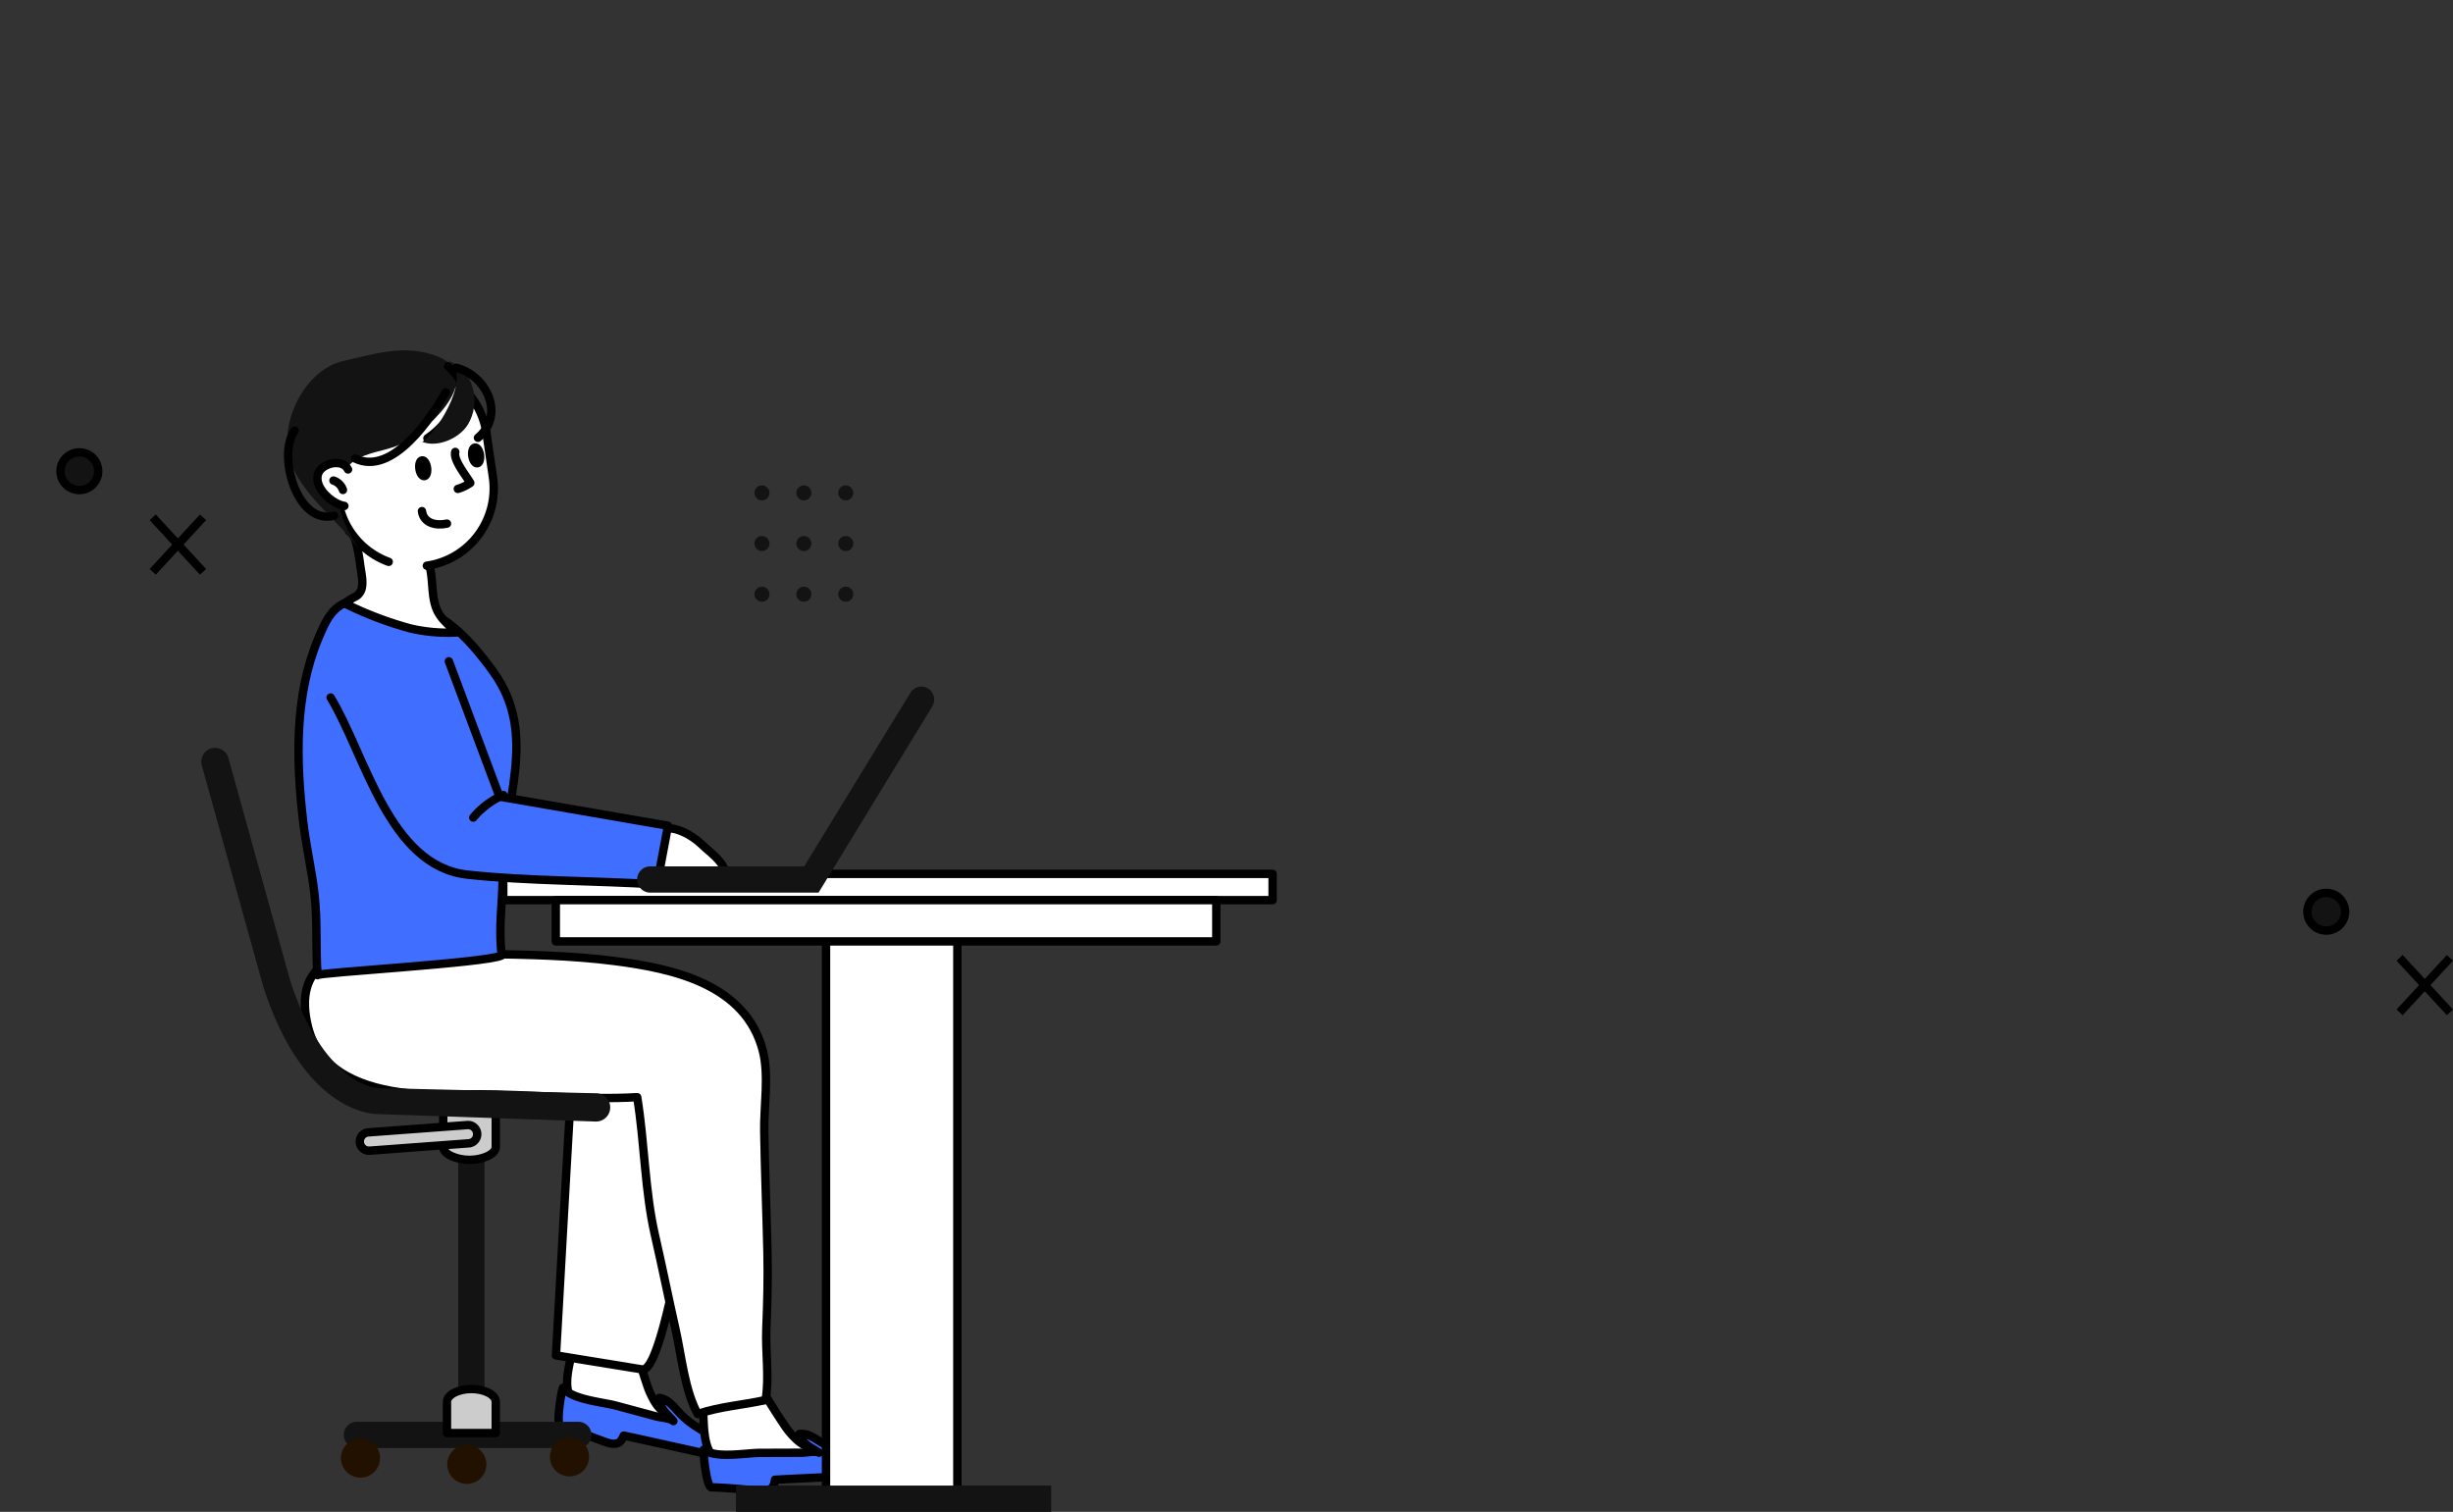 <svg xmlns="http://www.w3.org/2000/svg" xmlns:xlink="http://www.w3.org/1999/xlink" width="585.166" height="360.659" viewBox="0 0 585.166 360.659">
  <rect x="0" y="0" width="585.166" height="360.659" fill="#333333" stroke="none"/>
  <defs>
    <clipPath id="clip-path">
      <rect id="사각형_19639" data-name="사각형 19639" width="353.431" height="360.659" transform="translate(-48 -42)" fill="none"/>
    </clipPath>
    <clipPath id="clip-path-2">
      <rect id="사각형_19640" data-name="사각형 19640" width="35.735" height="30.178" transform="translate(0 0)" fill="none"/>
    </clipPath>
  </defs>
  <g id="그룹_24359" data-name="그룹 24359" transform="translate(-393.569 -313)">
    <g id="그룹_24338" data-name="그룹 24338" transform="translate(441.569 355)">
      <g id="그룹_24337" data-name="그룹 24337" transform="translate(0)" clip-path="url(#clip-path)">
        <path id="패스_41820" data-name="패스 41820" d="M117.834,323.607c1.717,3.3,3.7,4.656,7.894,6.15-3.81.01-7.921.466-11.617-.68a71.292,71.292,0,0,0-10.32-2.425c-7.748-1.228-6.723-6.869-5.288-13.065,1.841-7.937,7.521-5.956,14.907-5.821-1.139-.022,3.161,13.018,3.591,14.046.277.657.551,1.252.833,1.794" transform="translate(-10.213 -32.205)" fill="#fff"/>
        <path id="패스_41821" data-name="패스 41821" d="M117.834,323.607c1.717,3.3,3.7,4.656,7.894,6.15-3.81.01-7.921.466-11.617-.68a71.292,71.292,0,0,0-10.32-2.425c-7.748-1.228-6.723-6.869-5.288-13.065,1.841-7.937,7.521-5.956,14.907-5.821-1.139-.022,3.161,13.018,3.591,14.046C117.278,322.47,117.553,323.064,117.834,323.607Z" transform="translate(-10.213 -32.205)" fill="none" stroke="#000" stroke-linecap="round" stroke-linejoin="round" stroke-width="2"/>
        <path id="패스_41822" data-name="패스 41822" d="M127.786,331.98a21.628,21.628,0,0,1-4.218-3.637c-1.292-1.378-2.291-2.683-4.285-3.055,0,.063,0,.122,0,.182.055,2.367,1.808,3.619,3.329,5.353-.552-.629-3.235-.871-4-1.079q-4.8-1.292-9.6-2.581c-3.319-.9-10.576-1.425-12.729-4.288-.43.932-1.729,8.84-.591,9.177,3.561,1.062,7.088,2.436,10.589,3.721,2.862,1.051,3.78.278,4.491-1.484,1.349.3,2.7.58,4.056.878l18.428,4.08L134.5,336.4c.078-.175-6.291-4.143-6.717-4.422" transform="translate(-9.976 -33.821)" fill="#406eff"/>
        <path id="패스_41823" data-name="패스 41823" d="M127.786,331.98a21.628,21.628,0,0,1-4.218-3.637c-1.292-1.378-2.291-2.683-4.285-3.055,0,.063,0,.122,0,.182.055,2.367,1.808,3.619,3.329,5.353-.552-.629-3.235-.871-4-1.079q-4.8-1.292-9.6-2.581c-3.319-.9-10.576-1.425-12.729-4.288-.43.932-1.729,8.84-.591,9.177,3.561,1.062,7.088,2.436,10.589,3.721,2.862,1.051,3.78.278,4.491-1.484,1.349.3,2.7.58,4.056.878l18.428,4.08L134.5,336.4C134.581,336.226,128.212,332.258,127.786,331.98Z" transform="translate(-9.976 -33.821)" fill="none" stroke="#000" stroke-linecap="round" stroke-linejoin="round" stroke-width="2"/>
        <path id="패스_41824" data-name="패스 41824" d="M70.219,206.756a12.918,12.918,0,0,1,2.363.077c5.48.645,10.451,3.267,16.163,3.715,5.9.464,11.863.143,17.658,1.581,23.844,5.914,20.347,31.232,17.3,49.161-.673,3.956-6.945,45.832-11.855,45.044-.019,0-20.6-3.342-20.6-3.342,1.212-21.232,2.363-42.469,3.64-63.7-13.593.12-32.583-7.38-31.609-23.482.329-5.456,2.327-8.747,6.942-9.058" transform="translate(-6.624 -21.655)" fill="#fff"/>
        <path id="패스_41825" data-name="패스 41825" d="M70.219,206.756a12.918,12.918,0,0,1,2.363.077c5.48.645,10.451,3.267,16.163,3.715,5.9.464,11.863.143,17.658,1.581,23.844,5.914,20.347,31.232,17.3,49.161-.673,3.956-6.945,45.832-11.855,45.044-.019,0-20.6-3.342-20.6-3.342,1.212-21.232,2.363-42.469,3.64-63.7-13.593.12-32.583-7.38-31.609-23.482C63.606,210.359,65.6,207.067,70.219,206.756Z" transform="translate(-6.624 -21.655)" fill="none" stroke="#000" stroke-linecap="round" stroke-linejoin="round" stroke-width="2"/>
        <path id="패스_41826" data-name="패스 41826" d="M99.387,243.1a14.073,14.073,0,0,0,6.987-3" transform="translate(-10.411 -25.15)" fill="none" stroke="#231100" stroke-linecap="round" stroke-miterlimit="10" stroke-width="2"/>
        <path id="패스_41827" data-name="패스 41827" d="M155.085,333.97c2.525,2.738,4.8,3.518,9.235,3.859-3.674,1.01-7.521,2.532-11.388,2.4a71.294,71.294,0,0,0-10.594.374c-7.8.851-8.3-4.86-8.539-11.216-.313-8.14,5.687-7.723,12.85-9.537-1.1.279,6.474,11.728,7.158,12.609.44.56.862,1.063,1.276,1.511" transform="translate(-14.014 -33.504)" fill="#fff"/>
        <path id="패스_41828" data-name="패스 41828" d="M155.085,333.97c2.525,2.738,4.8,3.518,9.235,3.859-3.674,1.01-7.521,2.532-11.388,2.4a71.294,71.294,0,0,0-10.594.374c-7.8.851-8.3-4.86-8.539-11.216-.313-8.14,5.687-7.723,12.85-9.537-1.1.279,6.474,11.728,7.158,12.609C154.249,333.019,154.672,333.521,155.085,333.97Z" transform="translate(-14.014 -33.504)" fill="none" stroke="#000" stroke-linecap="round" stroke-linejoin="round" stroke-width="2"/>
        <path id="패스_41829" data-name="패스 41829" d="M166.7,339.414a21.576,21.576,0,0,1-5.025-2.4c-1.61-.989-2.916-1.986-4.937-1.82.015.059.03.119.048.176.675,2.269,2.695,3.016,4.618,4.288-.7-.463-3.348.011-4.144.012l-9.941.034c-3.439.01-10.581,1.408-13.411-.79-.167,1.013.657,8.984,1.845,9.012,3.715.087,7.48.484,11.194.8,3.038.262,3.721-.724,3.944-2.613,1.38-.067,2.761-.15,4.144-.219l18.853-.911.455-3.073c.029-.189-7.16-2.342-7.644-2.5" transform="translate(-14.025 -35.11)" fill="#406eff"/>
        <path id="패스_41830" data-name="패스 41830" d="M166.7,339.414a21.576,21.576,0,0,1-5.025-2.4c-1.61-.989-2.916-1.986-4.937-1.82.015.059.03.119.048.176.675,2.269,2.695,3.016,4.618,4.288-.7-.463-3.348.011-4.144.012l-9.941.034c-3.439.01-10.581,1.408-13.411-.79-.167,1.013.657,8.984,1.845,9.012,3.715.087,7.48.484,11.194.8,3.038.262,3.721-.724,3.944-2.613,1.38-.067,2.761-.15,4.144-.219l18.853-.911.455-3.073C174.376,341.725,167.187,339.572,166.7,339.414Z" transform="translate(-14.025 -35.11)" fill="none" stroke="#000" stroke-linecap="round" stroke-linejoin="round" stroke-width="2"/>
        <path id="패스_41831" data-name="패스 41831" d="M70.573,207.2c10.355.163,20.713.363,30.928,1.675,14.089,1.811,31.292,5.587,35.374,21.43,1.5,5.816.228,13.266.33,19.231.164,9.622.548,19.24.768,28.849.141,6.086-.025,12.172-.272,18.252-.227,5.554.752,11.5-.168,16.961-5.491,1.223-10.825,1.524-16.207,3.341-3.122-5.725-3.833-13.761-5.252-20.063-1.695-7.523-3.216-15.085-4.942-22.6-2.426-10.566-2.466-22.055-4.235-32.916-12.881.722-25.516-.695-38.325-.7-5.543,0-11.038.347-16.571-.269-10.028-1.118-20.8-4.75-23.583-15.625-3.884-15.2,7.077-19.11,19.553-18.283,7.5.5,15.046.6,22.6.715" transform="translate(-2.894 -21.619)" fill="#fff"/>
        <path id="패스_41832" data-name="패스 41832" d="M70.573,207.2c10.355.163,20.713.363,30.928,1.675,14.089,1.811,31.292,5.587,35.374,21.43,1.5,5.816.228,13.266.33,19.231.164,9.622.548,19.24.768,28.849.141,6.086-.025,12.172-.272,18.252-.227,5.554.752,11.5-.168,16.961-5.491,1.223-10.825,1.524-16.207,3.341-3.122-5.725-3.833-13.761-5.252-20.063-1.695-7.523-3.216-15.085-4.942-22.6-2.426-10.566-2.466-22.055-4.235-32.916-12.881.722-25.516-.695-38.325-.7-5.543,0-11.038.347-16.571-.269-10.028-1.118-20.8-4.75-23.583-15.625-3.884-15.2,7.077-19.11,19.553-18.283C55.469,206.984,63.02,207.083,70.573,207.2Z" transform="translate(-2.894 -21.619)" fill="none" stroke="#000" stroke-linecap="round" stroke-linejoin="round" stroke-width="2"/>
        <rect id="사각형_19629" data-name="사각형 19629" width="31.334" height="134.288" transform="translate(149.047 179.895)" fill="#fff"/>
        <rect id="사각형_19630" data-name="사각형 19630" width="31.334" height="134.288" transform="translate(149.047 179.895)" fill="none" stroke="#000" stroke-linecap="round" stroke-linejoin="round" stroke-width="2"/>
        <rect id="사각형_19631" data-name="사각형 19631" width="183.526" height="6.267" transform="translate(72.055 166.466)" fill="#fff"/>
        <rect id="사각형_19632" data-name="사각형 19632" width="183.526" height="6.267" transform="translate(72.055 166.466)" fill="none" stroke="#000" stroke-linecap="round" stroke-linejoin="round" stroke-width="2"/>
        <rect id="사각형_19633" data-name="사각형 19633" width="157.564" height="9.848" transform="translate(84.589 172.733)" fill="#fff"/>
        <rect id="사각형_19634" data-name="사각형 19634" width="157.564" height="9.848" transform="translate(84.589 172.733)" fill="none" stroke="#000" stroke-linecap="round" stroke-linejoin="round" stroke-width="2"/>
        <rect id="사각형_19635" data-name="사각형 19635" width="75.201" height="6.267" transform="translate(127.561 312.392)" fill="#131313"/>
        <rect id="사각형_19636" data-name="사각형 19636" width="6.267" height="75.201" transform="translate(61.312 222.867)" fill="#131313"/>
        <path id="패스_41833" data-name="패스 41833" d="M93.939,338.211H41.119a3.133,3.133,0,1,1,0-6.267h52.82a3.133,3.133,0,1,1,0,6.267" transform="translate(-3.979 -34.771)" fill="#131313"/>
        <path id="패스_41834" data-name="패스 41834" d="M37.23,341.069a4.665,4.665,0,1,0,4.664-4.665,4.664,4.664,0,0,0-4.664,4.665" transform="translate(-3.9 -35.238)" fill="#231100"/>
        <path id="패스_41835" data-name="패스 41835" d="M92.921,340.744a4.666,4.666,0,1,0,4.665-4.665,4.665,4.665,0,0,0-4.665,4.665" transform="translate(-9.733 -35.204)" fill="#231100"/>
        <path id="패스_41836" data-name="패스 41836" d="M65.564,342.744a4.665,4.665,0,1,0,4.664-4.665,4.664,4.664,0,0,0-4.664,4.665" transform="translate(-6.868 -35.414)" fill="#231100"/>
        <path id="패스_41837" data-name="패스 41837" d="M64.486,257.3c0,1.692,3.126,3.062,6.267,3.062s6.267-1.37,6.267-3.062v-9.183c0-1.692-3.127-3.062-6.267-3.062s-6.267,1.37-6.267,3.062Z" transform="translate(-6.755 -25.669)" fill="#ccc"/>
        <path id="패스_41838" data-name="패스 41838" d="M64.486,257.3c0,1.692,3.126,3.062,6.267,3.062s6.267-1.37,6.267-3.062v-9.183c0-1.692-3.127-3.062-6.267-3.062s-6.267,1.37-6.267,3.062Z" transform="translate(-6.755 -25.669)" fill="none" stroke="#000" stroke-linecap="round" stroke-linejoin="round" stroke-width="2"/>
        <path id="패스_41839" data-name="패스 41839" d="M94.269,241.507h-.082l-52.306-1.79h0c-.662,0-17.219-.189-26.933-29.987l-.043-.044L.121,156.464a3.294,3.294,0,0,1,6.356-1.729l14.763,53.2C29.367,232.8,41.838,233.5,41.961,233.5l52.386,1.269a3.37,3.37,0,0,1-.079,6.736" transform="translate(0 -15.954)" fill="#131313"/>
        <path id="패스_41840" data-name="패스 41840" d="M65.486,333.715v-7.44c0-1.69,2.679-3.061,5.819-3.061s5.819,1.371,5.819,3.061v7.44Z" transform="translate(-6.86 -33.857)" fill="#ccc"/>
        <path id="패스_41841" data-name="패스 41841" d="M65.486,333.715v-7.44c0-1.69,2.679-3.061,5.819-3.061s5.819,1.371,5.819,3.061v7.44Z" transform="translate(-6.86 -33.857)" fill="none" stroke="#000" stroke-linecap="round" stroke-linejoin="round" stroke-width="2"/>
        <path id="패스_41842" data-name="패스 41842" d="M44.463,258.991c.055,0,.108,0,.164-.006l23.616-1.749a2.186,2.186,0,1,0-.323-4.361L44.3,254.624a2.186,2.186,0,0,0,.159,4.367" transform="translate(-4.429 -26.488)" fill="#ccc"/>
        <path id="패스_41843" data-name="패스 41843" d="M44.463,258.991c.055,0,.108,0,.164-.006l23.616-1.749a2.186,2.186,0,1,0-.323-4.361L44.3,254.624a2.186,2.186,0,0,0,.159,4.367Z" transform="translate(-4.429 -26.488)" fill="none" stroke="#000" stroke-linecap="round" stroke-linejoin="round" stroke-width="2"/>
        <path id="패스_41844" data-name="패스 41844" d="M38.036,113.322c4.594-1.239,7.785.39,12.061,1.573,4.035,1.118,8.066.987,11.617,3.608,4.152,3.067,7.7,7.436,10.7,11.605,10.9,15.132,2.2,31.152,2.206,48.248,0,7.45-1.025,11.73-.254,19.413-3.714,1.8-43.946,4.044-43.9,4.685-.474-6.576.027-12.82-.738-19.438-.668-5.778-2.023-11.452-2.695-17.231-1.682-14.471-2.114-29.891,3.6-43.6,1.586-3.8,3.184-7.732,7.4-8.867" transform="translate(-2.716 -11.824)" fill="#406eff"/>
        <path id="패스_41845" data-name="패스 41845" d="M38.036,113.322c4.594-1.239,7.785.39,12.061,1.573,4.035,1.118,8.066.987,11.617,3.608,4.152,3.067,7.7,7.436,10.7,11.605,10.9,15.132,2.2,31.152,2.206,48.248,0,7.45-1.025,11.73-.254,19.413-3.714,1.8-43.946,4.044-43.9,4.685-.474-6.576.027-12.82-.738-19.438-.668-5.778-2.023-11.452-2.695-17.231-1.682-14.471-2.114-29.891,3.6-43.6C32.224,118.387,33.822,114.457,38.036,113.322Z" transform="translate(-2.716 -11.824)" fill="none" stroke="#000" stroke-linecap="round" stroke-linejoin="round" stroke-width="2"/>
        <path id="패스_41846" data-name="패스 41846" d="M40.967,109.773a16.883,16.883,0,0,0-2.745,1.705,84.249,84.249,0,0,0,15.8,6.009,40.062,40.062,0,0,0,10.918.939c-2-1.887-4.158-3.5-5.039-6.249-1.005-3.133-.569-6.564-1.469-9.734C57.536,99.3,54.946,94.2,57.2,91.1c-5.96,1.066-11.952,2.4-17.927,3.184,1.671-.2,2.549,7.271,2.683,8.256.231,1.694.917,4.438.072,6.066a3.118,3.118,0,0,1-1.064,1.168" transform="translate(-4.004 -9.542)" fill="#fff"/>
        <path id="패스_41847" data-name="패스 41847" d="M40.967,109.773a16.883,16.883,0,0,0-2.745,1.705,84.249,84.249,0,0,0,15.8,6.009,40.062,40.062,0,0,0,10.918.939c-2-1.887-4.158-3.5-5.039-6.249-1.005-3.133-.569-6.564-1.469-9.734C57.536,99.3,54.946,94.2,57.2,91.1c-5.96,1.066-11.952,2.4-17.927,3.184,1.671-.2,2.549,7.271,2.683,8.256.231,1.694.917,4.438.072,6.066A3.118,3.118,0,0,1,40.967,109.773Z" transform="translate(-4.004 -9.542)" fill="none" stroke="#000" stroke-linecap="round" stroke-linejoin="round" stroke-width="2"/>
        <path id="패스_41848" data-name="패스 41848" d="M122.173,174.093c3.032-1.253,7.613,1.451,9.687,3.472,1.64,1.6,4.982,3.928,5.549,6.241,1.184,4.826-4.305,1.768-6.838,1.144-2.574-.634-6.35.359-8.561-1.258-2.555-1.869-3.209-8.2.164-9.6" transform="translate(-12.556 -18.203)" fill="#fff"/>
        <path id="패스_41849" data-name="패스 41849" d="M122.173,174.093c3.032-1.253,7.613,1.451,9.687,3.472,1.64,1.6,4.982,3.928,5.549,6.241,1.184,4.826-4.305,1.768-6.838,1.144-2.574-.634-6.35.359-8.561-1.258C119.454,181.822,118.8,175.492,122.173,174.093Z" transform="translate(-12.556 -18.203)" fill="none" stroke="#000" stroke-linecap="round" stroke-linejoin="round" stroke-width="2"/>
        <path id="패스_41850" data-name="패스 41850" d="M62.686,129.295l12.081,32.283,40.195,6.955-2.625,14c-14.363-.912-30.948-.786-45.2-2.338-18.8-2.05-24.4-28.684-32.655-42.258" transform="translate(-3.612 -13.544)" fill="#406eff"/>
        <path id="패스_41851" data-name="패스 41851" d="M62.686,129.295l12.081,32.283,40.195,6.955-2.625,14c-14.363-.912-30.948-.786-45.2-2.338-18.8-2.05-24.4-28.684-32.655-42.258" transform="translate(-3.612 -13.544)" fill="none" stroke="#000" stroke-linecap="round" stroke-linejoin="round" stroke-width="2"/>
        <path id="패스_41852" data-name="패스 41852" d="M119.236,185.193h40.2l27.138-44.438a3.13,3.13,0,0,0-1.013-4.267,3.066,3.066,0,0,0-4.21,1.028l-25.345,41.411h-36.77a3.134,3.134,0,0,0,0,6.267" transform="translate(-12.169 -14.25)" fill="#131313"/>
        <path id="패스_41853" data-name="패스 41853" d="M79.648,164.944a19.709,19.709,0,0,0-7.162,5.371" transform="translate(-7.593 -17.278)" fill="none" stroke="#000" stroke-linecap="round" stroke-linejoin="round" stroke-width="2"/>
        <path id="패스_41854" data-name="패스 41854" d="M57.444,98.257A18.644,18.644,0,0,0,73.2,77.081l-1.54-10.494a18.665,18.665,0,0,0-36.934,5.422L36.266,82.5A18.667,18.667,0,0,0,48.339,97.333" transform="translate(-3.617 -5.304)" fill="#fff"/>
        <path id="패스_41855" data-name="패스 41855" d="M57.444,98.257A18.644,18.644,0,0,0,73.2,77.081l-1.54-10.494a18.665,18.665,0,0,0-36.934,5.422L36.266,82.5A18.667,18.667,0,0,0,48.339,97.333" transform="translate(-3.617 -5.304)" fill="none" stroke="#000" stroke-linecap="round" stroke-linejoin="round" stroke-width="2"/>
        <path id="패스_41856" data-name="패스 41856" d="M57.712,47.5c13.2,4.261-.1,17.2-6.965,20.96-5.051,2.763-12.162,1.755-14.991,8.215-2.635,6.015,1.888,13.368,4.922,18.365-4.63-7.629-13.293-12.753-16.78-21.51-3.525-8.855,2.871-22.465,12.492-24.574,7.3-1.6,13.838-3.869,21.321-1.456" transform="translate(-2.401 -4.866)" fill="#131313"/>
        <path id="패스_41857" data-name="패스 41857" d="M38.264,78c-1.346-2.749-6.47-1.469-7.19,1.169-.9,3.274,3.4,7.077,6.324,7.534" transform="translate(-3.242 -8.009)" fill="#fff"/>
        <path id="패스_41858" data-name="패스 41858" d="M38.264,78c-1.346-2.749-6.47-1.469-7.19,1.169-.9,3.274,3.4,7.077,6.324,7.534" transform="translate(-3.242 -8.009)" fill="none" stroke="#000" stroke-linecap="round" stroke-linejoin="round" stroke-width="2"/>
        <path id="패스_41859" data-name="패스 41859" d="M35.242,81.143a3.536,3.536,0,0,1,2.26,2.24" transform="translate(-3.692 -8.5)" fill="none" stroke="#000" stroke-linecap="round" stroke-linejoin="round" stroke-width="2"/>
        <path id="패스_41860" data-name="패스 41860" d="M58.138,77.771c.153,1.044.685,1.83,1.184,1.756s.788-.979.635-2.023-.683-1.828-1.187-1.755-.785.979-.632,2.021" transform="translate(-6.086 -7.934)"/>
        <path id="패스_41861" data-name="패스 41861" d="M58.138,77.771c.153,1.044.685,1.83,1.184,1.756s.788-.979.635-2.023-.683-1.828-1.187-1.755S57.985,76.728,58.138,77.771Z" transform="translate(-6.086 -7.934)" fill="none" stroke="#000" stroke-linecap="round" stroke-linejoin="round" stroke-width="2"/>
        <path id="패스_41862" data-name="패스 41862" d="M72.237,74.346c.153,1.044.686,1.829,1.184,1.756s.788-.979.634-2.023-.684-1.829-1.187-1.756-.784.979-.631,2.022" transform="translate(-7.562 -7.575)"/>
        <path id="패스_41863" data-name="패스 41863" d="M72.237,74.346c.153,1.044.686,1.829,1.184,1.756s.788-.979.634-2.023-.684-1.829-1.187-1.756S72.084,73.3,72.237,74.346Z" transform="translate(-7.562 -7.575)" fill="none" stroke="#000" stroke-linecap="round" stroke-linejoin="round" stroke-width="2"/>
        <path id="패스_41864" data-name="패스 41864" d="M65.23,50.677c3.577,3.467,4.184,5.057,1.769,9.679a21.6,21.6,0,0,1-6.721,7.511" transform="translate(-6.314 -5.308)" fill="none" stroke="#000" stroke-linecap="round" stroke-linejoin="round" stroke-width="2"/>
        <path id="패스_41865" data-name="패스 41865" d="M58.9,68.524c3.79-2.338,12.75-17.131,5.5-19.673,7.216,2.526,8.442,10.452,5.417,15.491-2.01,3.346-7.268,5.626-10.912,4.183" transform="translate(-6.17 -5.117)" fill="#131313"/>
        <path id="패스_41866" data-name="패스 41866" d="M62.624,57.611C59.258,63.594,49.9,77.7,41.017,73.418" transform="translate(-4.297 -6.035)" fill="none" stroke="#000" stroke-linecap="round" stroke-linejoin="round" stroke-width="2"/>
        <path id="패스_41867" data-name="패스 41867" d="M67.69,73.513c-.514,1.917,2.5,5.534,3.585,7.387A10.432,10.432,0,0,1,68.3,82.33" transform="translate(-7.084 -7.7)" fill="none" stroke="#000" stroke-linecap="round" stroke-linejoin="round" stroke-width="2"/>
        <path id="패스_41868" data-name="패스 41868" d="M68,51.1c7.048,1.756,11.789,11.13,5.135,16.692" transform="translate(-7.123 -5.353)" fill="none" stroke="#000" stroke-linecap="round" stroke-linejoin="round" stroke-width="2"/>
        <path id="패스_41869" data-name="패스 41869" d="M34.133,88.132c-8.862,2.363-13.659-14.594-9.4-20.3" transform="translate(-2.426 -7.105)" fill="none" stroke="#000" stroke-linecap="round" stroke-linejoin="round" stroke-width="2"/>
        <path id="패스_41870" data-name="패스 41870" d="M58.819,89.278c.355,2.851,3.315,3.571,5.969,2.984" transform="translate(-6.161 -9.352)" fill="none" stroke="#000" stroke-linecap="round" stroke-linejoin="round" stroke-width="2"/>
        <path id="패스_41874" data-name="패스 41874" d="M169.751,111.216a1.79,1.79,0,1,1,1.79,1.79,1.791,1.791,0,0,1-1.79-1.79" transform="translate(-17.781 -11.462)" fill="#131313"/>
        <path id="패스_41875" data-name="패스 41875" d="M158.584,111.216a1.79,1.79,0,1,1,1.79,1.79,1.791,1.791,0,0,1-1.79-1.79" transform="translate(-16.612 -11.462)" fill="#131313"/>
        <path id="패스_41876" data-name="패스 41876" d="M147.417,111.216a1.79,1.79,0,1,1,1.79,1.79,1.79,1.79,0,0,1-1.79-1.79" transform="translate(-15.442 -11.462)" fill="#131313"/>
        <path id="패스_41877" data-name="패스 41877" d="M169.751,97.717a1.79,1.79,0,1,1,1.79,1.79,1.791,1.791,0,0,1-1.79-1.79" transform="translate(-17.781 -10.048)" fill="#131313"/>
        <path id="패스_41878" data-name="패스 41878" d="M158.584,97.717a1.79,1.79,0,1,1,1.79,1.79,1.791,1.791,0,0,1-1.79-1.79" transform="translate(-16.612 -10.048)" fill="#131313"/>
        <path id="패스_41879" data-name="패스 41879" d="M147.417,97.717a1.79,1.79,0,1,1,1.79,1.79,1.791,1.791,0,0,1-1.79-1.79" transform="translate(-15.442 -10.048)" fill="#131313"/>
        <path id="패스_41880" data-name="패스 41880" d="M169.751,84.216a1.79,1.79,0,1,1,1.79,1.791,1.791,1.791,0,0,1-1.79-1.791" transform="translate(-17.781 -8.634)" fill="#131313"/>
        <path id="패스_41881" data-name="패스 41881" d="M158.584,84.216a1.79,1.79,0,1,1,1.79,1.791,1.791,1.791,0,0,1-1.79-1.791" transform="translate(-16.612 -8.634)" fill="#131313"/>
        <path id="패스_41882" data-name="패스 41882" d="M147.417,84.216a1.79,1.79,0,1,1,1.79,1.791,1.791,1.791,0,0,1-1.79-1.791" transform="translate(-15.442 -8.634)" fill="#131313"/>
        <g id="그룹_24344" data-name="그룹 24344" transform="translate(501.431 170)">
          <path id="패스_41888" data-name="패스 41888" d="M23,29.5l12-13Z" fill="#131313"/>
          <g id="그룹_24341" data-name="그룹 24341">
            <g id="그룹_24340" data-name="그룹 24340" clip-path="url(#clip-path-2)">
              <line id="선_81" data-name="선 81" x1="12" y2="13" transform="translate(23 16.5)" fill="none" stroke="#000" stroke-miterlimit="10" stroke-width="2"/>
            </g>
          </g>
          <path id="패스_41889" data-name="패스 41889" d="M35,29.5l-12-13Z" fill="#131313"/>
          <g id="그룹_24343" data-name="그룹 24343">
            <g id="그룹_24342" data-name="그룹 24342" clip-path="url(#clip-path-2)">
              <line id="선_82" data-name="선 82" x2="12" y2="13" transform="translate(23 16.5)" fill="none" stroke="#000" stroke-miterlimit="10" stroke-width="2"/>
              <path id="패스_41890" data-name="패스 41890" d="M10,5.5A4.5,4.5,0,1,1,5.5,1,4.5,4.5,0,0,1,10,5.5" fill="#131313"/>
              <circle id="타원_410" data-name="타원 410" cx="4.5" cy="4.5" r="4.5" transform="translate(1 1)" fill="none" stroke="#000" stroke-miterlimit="10" stroke-width="2"/>
            </g>
          </g>
        </g>
      </g>
      <g id="그룹_24349" data-name="그룹 24349" transform="translate(501.431 170)">
        <path id="패스_41891" data-name="패스 41891" d="M23,29.5l12-13Z" fill="#131313"/>
        <g id="그룹_24346" data-name="그룹 24346">
          <g id="그룹_24345" data-name="그룹 24345" clip-path="url(#clip-path-2)">
            <line id="선_83" data-name="선 83" x1="12" y2="13" transform="translate(23 16.5)" fill="none" stroke="#000" stroke-miterlimit="10" stroke-width="2"/>
          </g>
        </g>
        <path id="패스_41892" data-name="패스 41892" d="M35,29.5l-12-13Z" fill="#131313"/>
        <g id="그룹_24348" data-name="그룹 24348">
          <g id="그룹_24347" data-name="그룹 24347" clip-path="url(#clip-path-2)">
            <line id="선_84" data-name="선 84" x2="12" y2="13" transform="translate(23 16.5)" fill="none" stroke="#000" stroke-miterlimit="10" stroke-width="2"/>
            <path id="패스_41893" data-name="패스 41893" d="M10,5.5A4.5,4.5,0,1,1,5.5,1,4.5,4.5,0,0,1,10,5.5" fill="#131313"/>
            <circle id="타원_411" data-name="타원 411" cx="4.5" cy="4.5" r="4.5" transform="translate(1 1)" fill="none" stroke="#000" stroke-miterlimit="10" stroke-width="2"/>
          </g>
        </g>
      </g>
    </g>
    <g id="그룹_24354" data-name="그룹 24354" transform="translate(407 419.911)">
      <path id="패스_41894" data-name="패스 41894" d="M23,29.5l12-13Z" fill="#131313"/>
      <g id="그룹_24351" data-name="그룹 24351">
        <g id="그룹_24350" data-name="그룹 24350" clip-path="url(#clip-path-2)">
          <line id="선_85" data-name="선 85" x1="12" y2="13" transform="translate(23 16.5)" fill="none" stroke="#000" stroke-miterlimit="10" stroke-width="2"/>
        </g>
      </g>
      <path id="패스_41895" data-name="패스 41895" d="M35,29.5l-12-13Z" fill="#131313"/>
      <g id="그룹_24353" data-name="그룹 24353">
        <g id="그룹_24352" data-name="그룹 24352" clip-path="url(#clip-path-2)">
          <line id="선_86" data-name="선 86" x2="12" y2="13" transform="translate(23 16.5)" fill="none" stroke="#000" stroke-miterlimit="10" stroke-width="2"/>
          <path id="패스_41896" data-name="패스 41896" d="M10,5.5A4.5,4.5,0,1,1,5.5,1,4.5,4.5,0,0,1,10,5.5" fill="#131313"/>
          <circle id="타원_412" data-name="타원 412" cx="4.5" cy="4.5" r="4.5" transform="translate(1 1)" fill="none" stroke="#000" stroke-miterlimit="10" stroke-width="2"/>
        </g>
      </g>
    </g>
  </g>
</svg>
